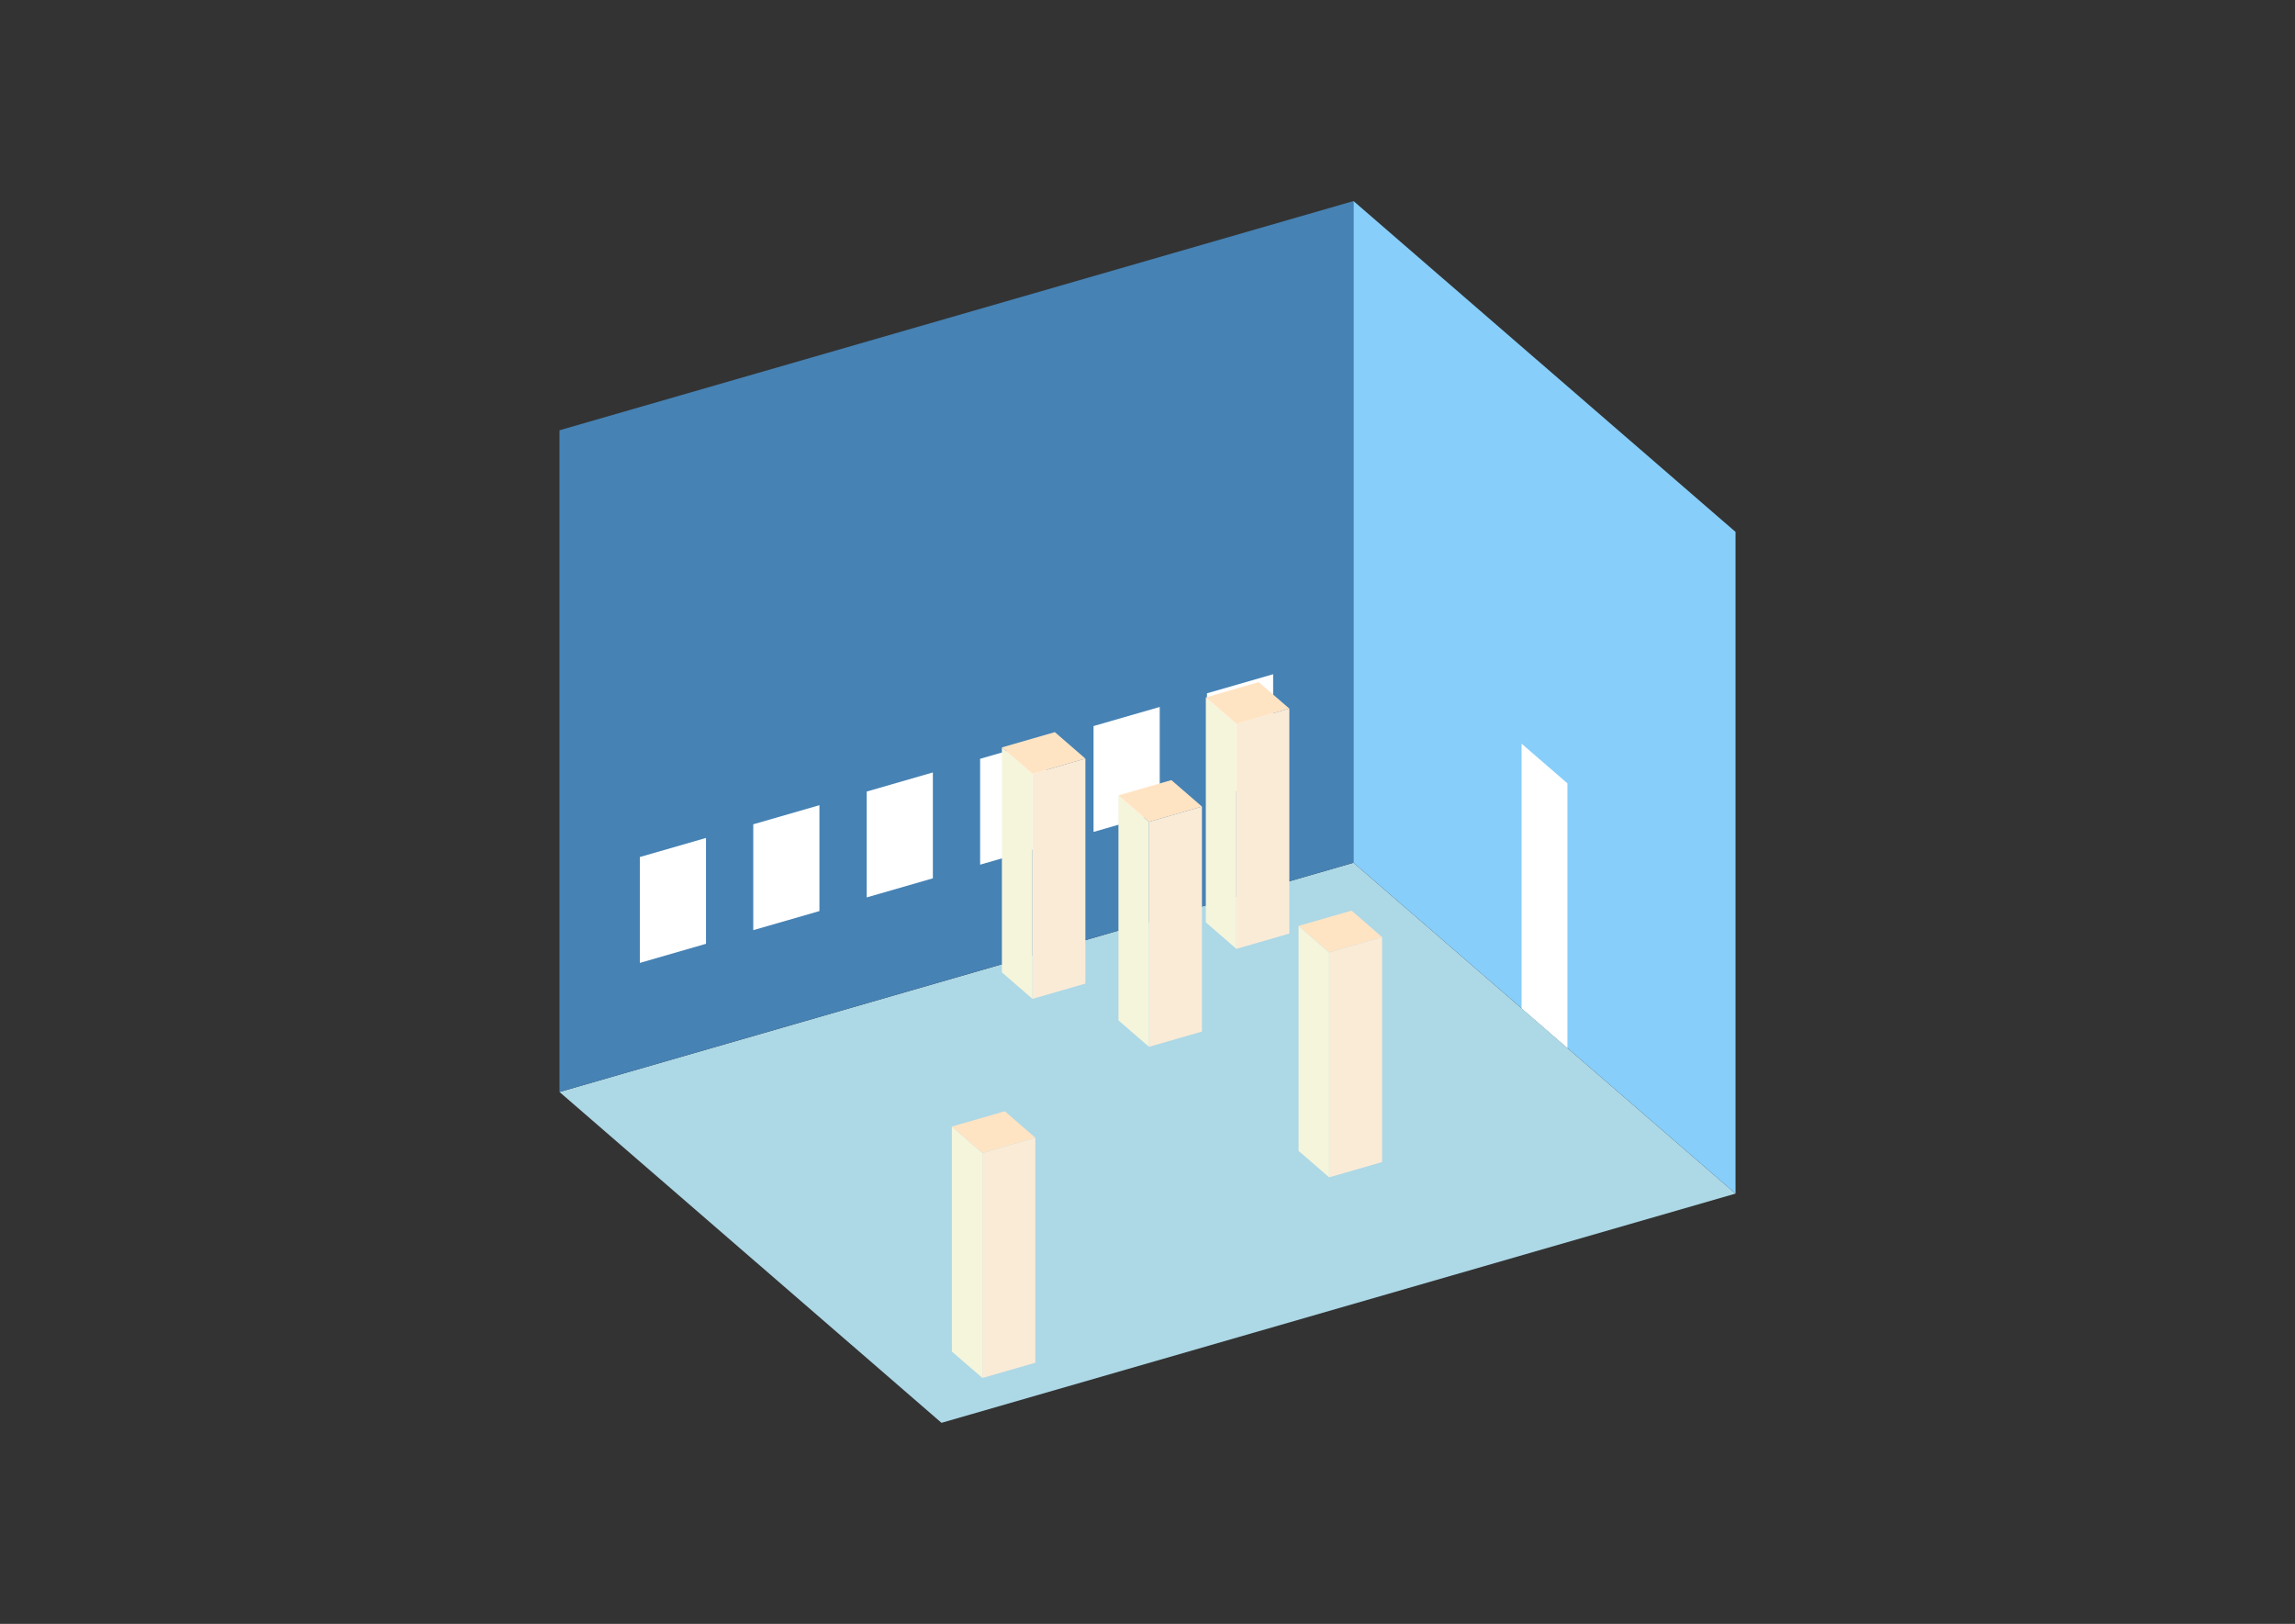 <?xml version="1.0" encoding="UTF-8"?>
<svg
  xmlns="http://www.w3.org/2000/svg"
  width="848"
  height="600"
  style="background-color:white"
>
  <rect width="100%" height="100%" fill="#333333" stroke="none"/>
  <polygon fill="lightblue" points="347.885,525.713 206.729,403.469 500.115,318.775 641.271,441.02" />
  <polygon fill="steelblue" points="206.729,403.469 206.729,158.98 500.115,74.287 500.115,318.775" />
  <polygon fill="lightskyblue" points="641.271,441.02 641.271,196.531 500.115,74.287 500.115,318.775" />
  <polygon fill="white" points="579.162,387.232 579.162,289.437 562.224,274.768 562.224,372.563" />
  <polygon fill="white" points="236.417,355.78 236.417,316.662 260.866,309.605 260.866,348.723" />
  <polygon fill="white" points="278.329,343.681 278.329,304.563 302.778,297.505 302.778,336.624" />
  <polygon fill="white" points="320.242,331.582 320.242,292.464 344.691,285.406 344.691,324.525" />
  <polygon fill="white" points="362.154,319.483 362.154,280.365 386.603,273.307 386.603,312.426" />
  <polygon fill="white" points="404.066,307.384 404.066,268.266 428.515,261.208 428.515,300.327" />
  <polygon fill="white" points="445.979,295.285 445.979,256.167 470.427,249.109 470.427,288.227" />
  <polygon fill="antiquewhite" points="491.114,435.011 491.114,351.885 510.673,346.239 510.673,429.365" />
  <polygon fill="beige" points="491.114,435.011 491.114,351.885 479.821,342.105 479.821,425.231" />
  <polygon fill="bisque" points="491.114,351.885 479.821,342.105 499.38,336.459 510.673,346.239" />
  <polygon fill="antiquewhite" points="363.004,509.144 363.004,426.018 382.563,420.372 382.563,503.498" />
  <polygon fill="beige" points="363.004,509.144 363.004,426.018 351.712,416.239 351.712,499.365" />
  <polygon fill="bisque" points="363.004,426.018 351.712,416.239 371.271,410.592 382.563,420.372" />
  <polygon fill="antiquewhite" points="456.847,350.584 456.847,267.458 476.406,261.812 476.406,344.938" />
  <polygon fill="beige" points="456.847,350.584 456.847,267.458 445.554,257.678 445.554,340.804" />
  <polygon fill="bisque" points="456.847,267.458 445.554,257.678 465.114,252.032 476.406,261.812" />
  <polygon fill="antiquewhite" points="424.556,386.788 424.556,303.662 444.116,298.016 444.116,381.142" />
  <polygon fill="beige" points="424.556,386.788 424.556,303.662 413.264,293.883 413.264,377.009" />
  <polygon fill="bisque" points="424.556,303.662 413.264,293.883 432.823,288.236 444.116,298.016" />
  <polygon fill="antiquewhite" points="381.494,369.063 381.494,285.937 401.053,280.29 401.053,363.416" />
  <polygon fill="beige" points="381.494,369.063 381.494,285.937 370.202,276.157 370.202,359.283" />
  <polygon fill="bisque" points="381.494,285.937 370.202,276.157 389.761,270.511 401.053,280.29" />
</svg>
